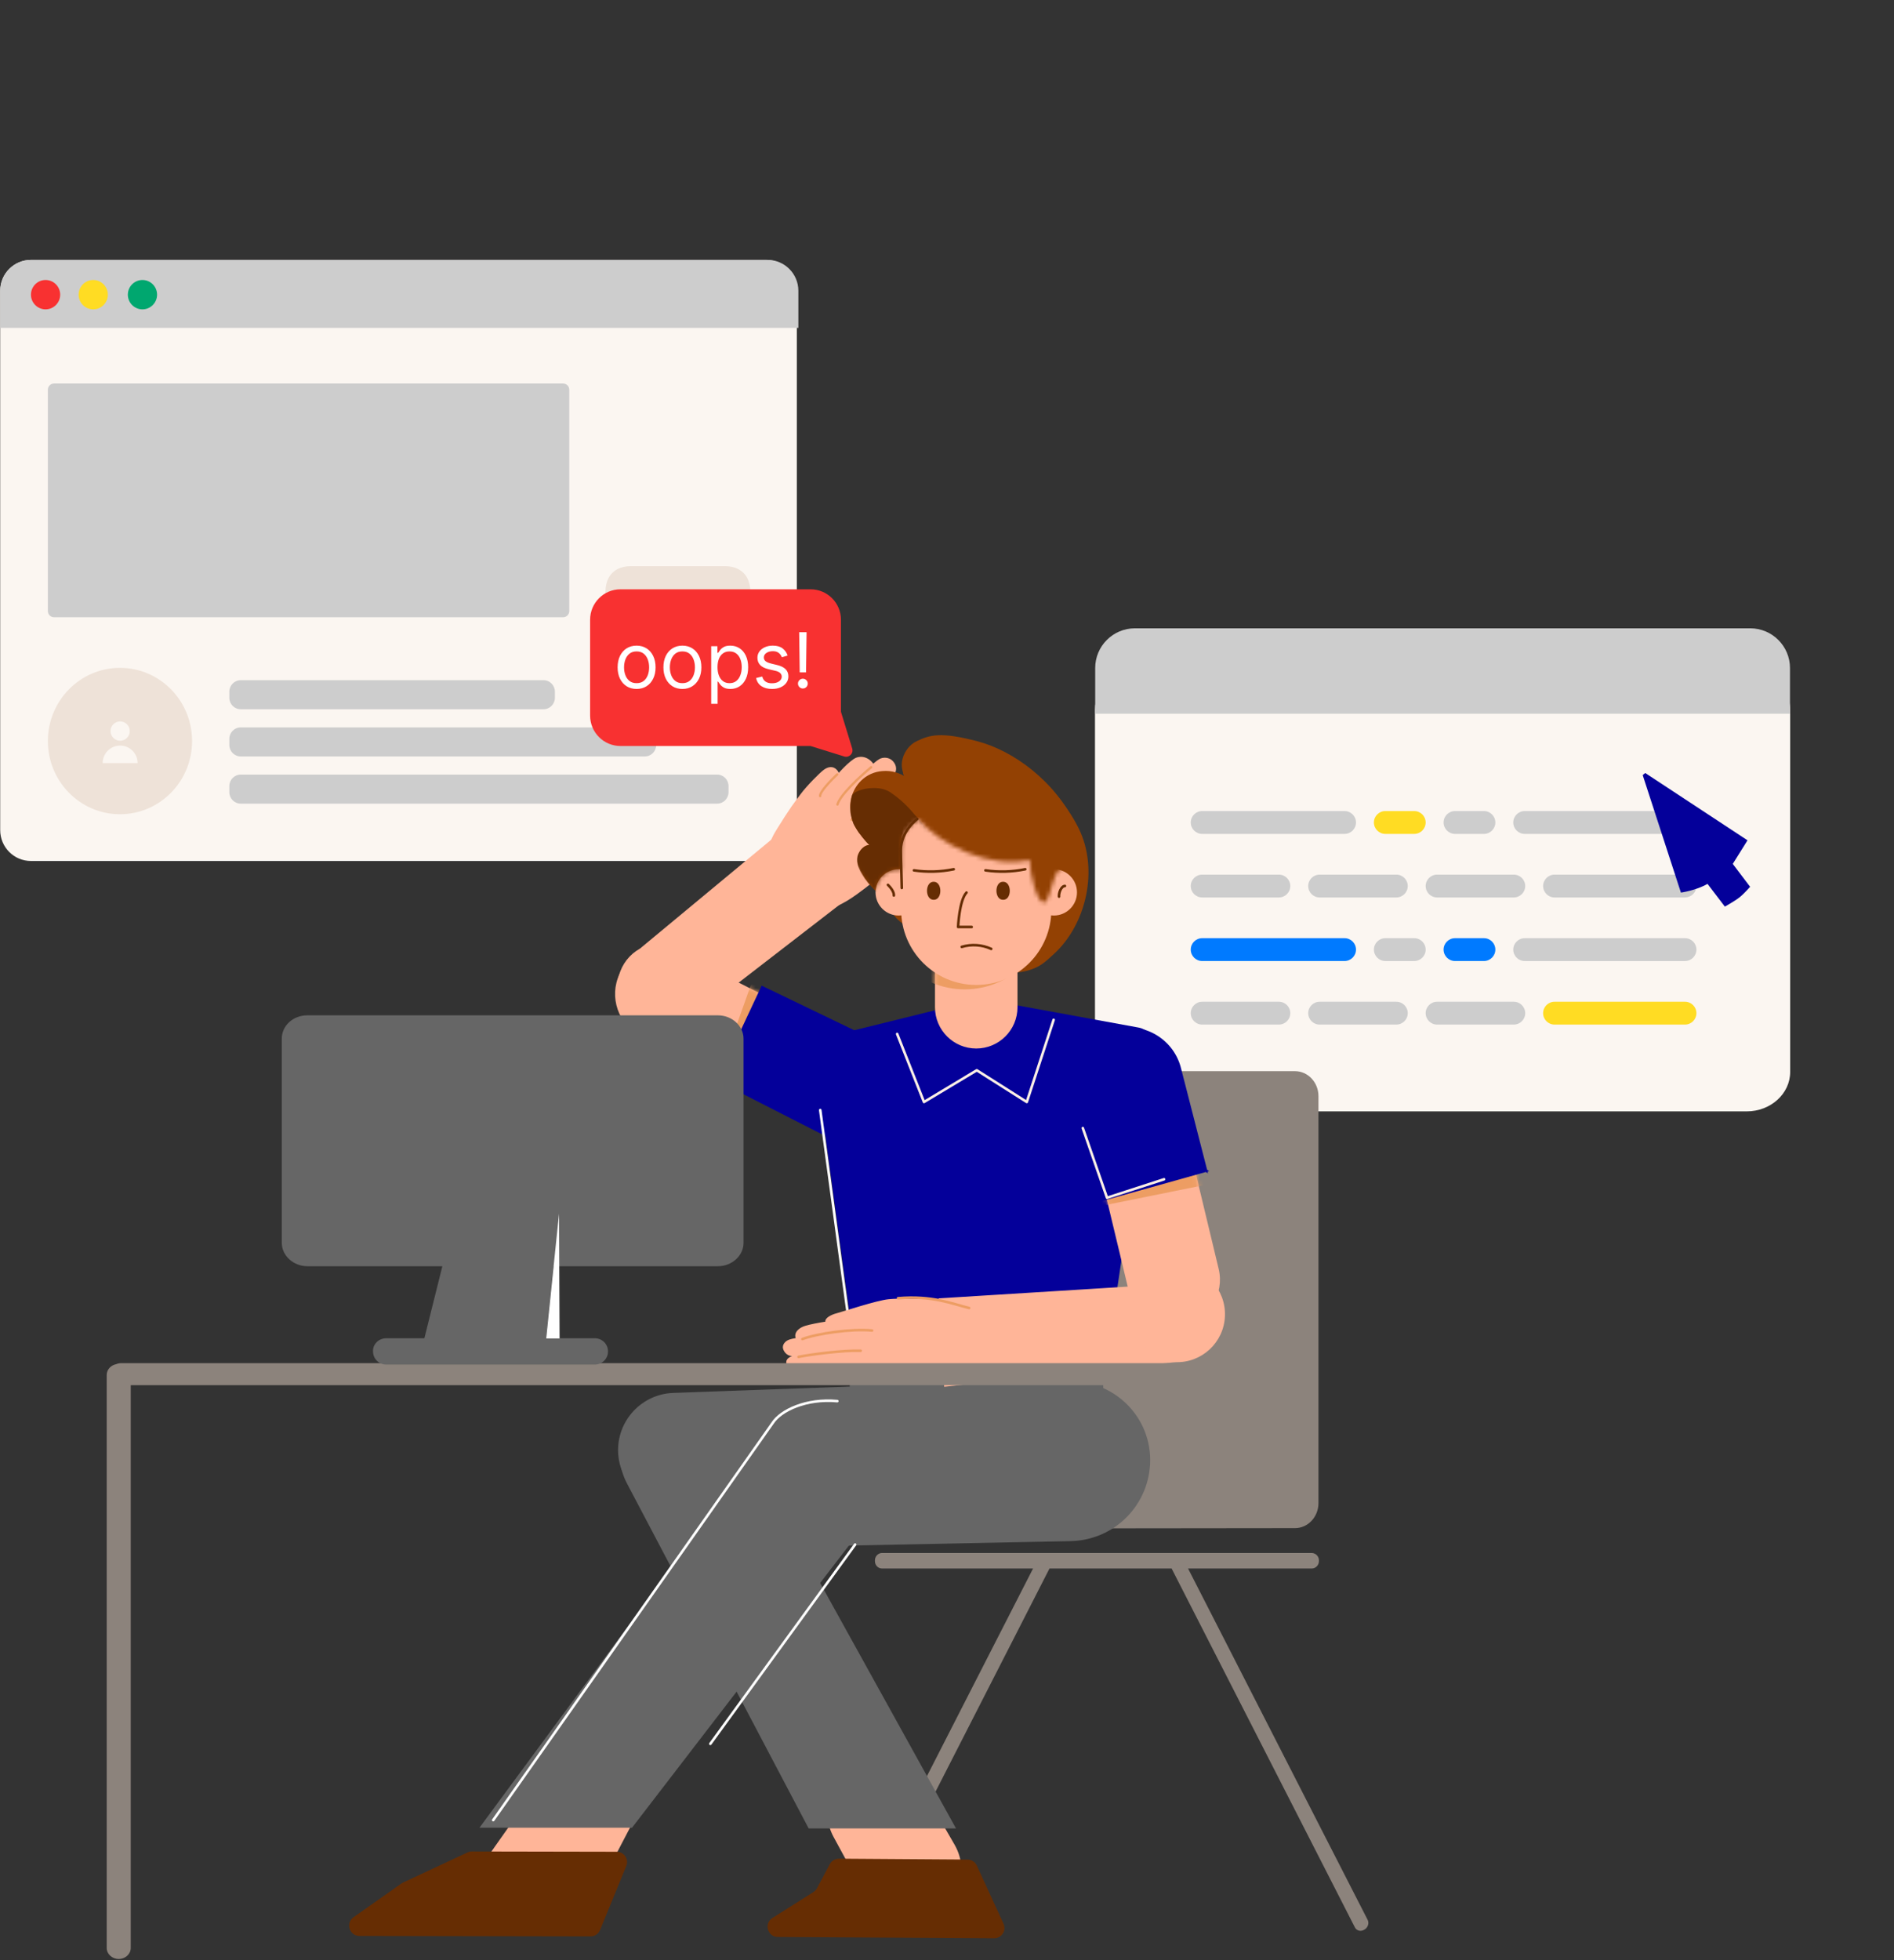 <svg width="465" height="481" viewBox="0 0 465 481" fill="none" xmlns="http://www.w3.org/2000/svg">
<rect x="0" y="0" width="465" height="481" fill="#333333" stroke="none"/>
<g clip-path="url(#clip0_4307_238684)">
<path d="M188.081 63.785H7.598C3.428 63.785 0.047 67.181 0.047 71.369V203.708C0.047 207.896 3.428 211.292 7.598 211.292H188.081C192.251 211.292 195.632 207.896 195.632 203.708V71.369C195.632 67.181 192.251 63.785 188.081 63.785Z" fill="#FBF6F1"/>
<path d="M29.456 199.817C19.68 199.817 11.754 191.776 11.754 181.856C11.754 171.936 19.68 163.895 29.456 163.895C39.233 163.895 47.159 171.936 47.159 181.856C47.159 191.776 39.233 199.817 29.456 199.817ZM29.495 181.781C30.802 181.781 31.86 180.72 31.86 179.412C31.86 178.103 30.802 177.043 29.495 177.043C28.189 177.043 27.13 178.103 27.13 179.412C27.13 180.72 28.189 181.781 29.495 181.781ZM29.495 182.965C27.128 182.965 25.208 184.888 25.208 187.259H33.782C33.782 184.888 31.863 182.965 29.495 182.965Z" fill="#EEE2D8"/>
<path d="M11.752 95.64C11.752 94.801 12.425 94.121 13.262 94.121H138.252C139.086 94.121 139.762 94.8 139.762 95.64V149.957C139.762 150.796 139.088 151.477 138.252 151.477H13.262C12.428 151.477 11.752 150.798 11.752 149.957V95.64ZM59.1 178.508H158.305C159.849 178.508 161.1 179.765 161.1 181.315V182.829C161.1 184.379 159.849 185.636 158.305 185.636H59.1C57.557 185.636 56.306 184.379 56.306 182.829V181.315C56.306 179.765 57.557 178.508 59.1 178.508ZM59.1 190.091H176.067C177.61 190.091 178.861 191.347 178.861 192.897V194.412C178.861 195.962 177.61 197.218 176.067 197.218H59.1C57.557 197.218 56.306 195.962 56.306 194.412V192.897C56.306 191.347 57.557 190.091 59.1 190.091ZM59.1 166.926H133.439C134.982 166.926 136.233 168.183 136.233 169.733V171.247C136.233 172.797 134.982 174.054 133.439 174.054H59.1C57.557 174.054 56.306 172.797 56.306 171.247V169.733C56.306 168.183 57.557 166.926 59.1 166.926ZM0.047 71.371C0.047 67.181 3.428 63.785 7.601 63.785H188.455C192.628 63.785 196.01 67.182 196.01 71.371V80.47H0.047V71.371Z" fill="#CDCDCD"/>
<path d="M154.889 138.938H177.974C179.27 138.938 180.39 139.201 181.313 139.697C182.236 140.193 182.961 140.92 183.454 141.847C183.948 142.774 184.211 143.899 184.211 145.201V145.221C184.211 146.522 183.948 147.647 183.454 148.574C182.961 149.501 182.236 150.229 181.313 150.724C180.39 151.22 179.27 151.484 177.974 151.484H154.889C153.593 151.484 152.473 151.22 151.55 150.724C150.627 150.229 149.902 149.501 149.409 148.574C148.915 147.647 148.652 146.522 148.652 145.221V145.201C148.652 143.899 148.915 142.774 149.409 141.847C149.902 140.92 150.627 140.193 151.55 139.697C152.473 139.201 153.593 138.938 154.889 138.938Z" fill="#EEE2D8"/>
<path d="M11.189 75.916C13.17 75.916 14.775 74.303 14.775 72.313C14.775 70.324 13.17 68.711 11.189 68.711C9.208 68.711 7.602 70.324 7.602 72.313C7.602 74.303 9.208 75.916 11.189 75.916Z" fill="#F83131"/>
<path d="M22.892 75.916C24.873 75.916 26.479 74.303 26.479 72.313C26.479 70.324 24.873 68.711 22.892 68.711C20.911 68.711 19.305 70.324 19.305 72.313C19.305 74.303 20.911 75.916 22.892 75.916Z" fill="#FFDC23"/>
<path d="M34.974 75.916C36.955 75.916 38.561 74.303 38.561 72.313C38.561 70.324 36.955 68.711 34.974 68.711C32.993 68.711 31.387 70.324 31.387 72.313C31.387 74.303 32.993 75.916 34.974 75.916Z" fill="#00A76F"/>
</g>
<path d="M428.855 272.738H279.487C273.622 272.738 268.832 268.408 268.832 263.105V174.156C268.832 168.854 273.622 164.523 279.487 164.523H428.855C434.72 164.523 439.51 168.854 439.51 174.156V263.061C439.51 268.408 434.72 272.738 428.855 272.738Z" fill="#FBF6F1"/>
<path d="M268.883 163.939C268.883 158.553 273.26 154.188 278.659 154.188H429.687C435.087 154.188 439.463 158.556 439.463 163.939V175.148H268.883V163.939Z" fill="#CDCDCD"/>
<path d="M295.154 214.638H313.972C315.524 214.638 316.782 215.892 316.782 217.44C316.782 218.988 315.524 220.243 313.972 220.243H295.154C293.602 220.243 292.344 218.988 292.344 217.44C292.344 215.892 293.602 214.638 295.154 214.638ZM295.154 245.835H313.972C315.524 245.835 316.782 247.09 316.782 248.638C316.782 250.185 315.524 251.44 313.972 251.44H295.154C293.602 251.44 292.344 250.185 292.344 248.638C292.344 247.09 293.602 245.835 295.154 245.835ZM323.992 214.638H342.809C344.361 214.638 345.62 215.892 345.62 217.44C345.62 218.988 344.361 220.243 342.809 220.243H323.992C322.439 220.243 321.181 218.988 321.181 217.44C321.181 215.892 322.439 214.638 323.992 214.638ZM323.992 245.835H342.809C344.361 245.835 345.62 247.09 345.62 248.638C345.62 250.185 344.361 251.44 342.809 251.44H323.992C322.439 251.44 321.181 250.185 321.181 248.638C321.181 247.09 322.439 245.835 323.992 245.835ZM352.829 214.638H371.647C373.199 214.638 374.457 215.892 374.457 217.44C374.457 218.988 373.199 220.243 371.647 220.243H352.829C351.277 220.243 350.019 218.988 350.019 217.44C350.019 215.892 351.277 214.638 352.829 214.638ZM352.829 245.835H371.647C373.199 245.835 374.457 247.09 374.457 248.638C374.457 250.185 373.199 251.44 371.647 251.44H352.829C351.277 251.44 350.019 250.185 350.019 248.638C350.019 247.09 351.277 245.835 352.829 245.835ZM295.154 199.039H330.101C331.653 199.039 332.912 200.294 332.912 201.842C332.912 203.39 331.653 204.645 330.101 204.645H295.154C293.602 204.645 292.344 203.39 292.344 201.842C292.344 200.294 293.602 199.039 295.154 199.039ZM374.335 199.039H413.681C415.233 199.039 416.491 200.294 416.491 201.842C416.491 203.39 415.233 204.645 413.681 204.645H374.335C372.783 204.645 371.524 203.39 371.524 201.842C371.524 200.294 372.783 199.039 374.335 199.039ZM374.335 230.236H413.681C415.233 230.236 416.491 231.491 416.491 233.039C416.491 234.587 415.233 235.842 413.681 235.842H374.335C372.783 235.842 371.524 234.587 371.524 233.039C371.524 231.491 372.783 230.236 374.335 230.236ZM340.121 230.236H347.208C348.76 230.236 350.019 231.491 350.019 233.039C350.019 234.587 348.76 235.842 347.208 235.842H340.121C338.569 235.842 337.311 234.587 337.311 233.039C337.311 231.491 338.569 230.236 340.121 230.236ZM357.228 199.039H364.315C365.867 199.039 367.126 200.294 367.126 201.842C367.126 203.39 365.867 204.645 364.315 204.645H357.228C355.676 204.645 354.418 203.39 354.418 201.842C354.418 200.294 355.676 199.039 357.228 199.039ZM381.666 214.638H413.681C415.233 214.638 416.491 215.892 416.491 217.44C416.491 218.988 415.233 220.243 413.681 220.243H381.666C380.114 220.243 378.856 218.988 378.856 217.44C378.856 215.892 380.114 214.638 381.666 214.638Z" fill="#CDCDCD"/>
<path d="M295.154 230.234H330.101C331.653 230.234 332.912 231.489 332.912 233.037C332.912 234.585 331.653 235.84 330.101 235.84H295.154C293.602 235.84 292.344 234.585 292.344 233.037C292.344 231.489 293.602 230.234 295.154 230.234ZM357.228 230.234H364.315C365.867 230.234 367.126 231.489 367.126 233.037C367.126 234.585 365.867 235.84 364.315 235.84H357.228C355.676 235.84 354.418 234.585 354.418 233.037C354.418 231.489 355.676 230.234 357.228 230.234Z" fill="#007AFF"/>
<path d="M340.119 199.039H347.206C348.758 199.039 350.017 200.294 350.017 201.842C350.017 203.39 348.758 204.645 347.206 204.645H340.119C338.567 204.645 337.309 203.39 337.309 201.842C337.309 200.294 338.567 199.039 340.119 199.039ZM381.664 245.835H413.679C415.231 245.835 416.489 247.09 416.489 248.638C416.489 250.185 415.231 251.44 413.679 251.44H381.664C380.112 251.44 378.854 250.185 378.854 248.638C378.854 247.09 380.112 245.835 381.664 245.835Z" fill="#FFDC23"/>
<path d="M429.034 206.22L403.941 189.711C403.606 189.949 403.606 189.949 403.305 190.222L412.685 219.052C412.685 219.052 416.37 218.542 419.218 216.908L423.473 222.49C425.156 221.535 426.345 220.784 427.039 220.239C427.734 219.693 428.611 218.821 429.671 217.623L425.416 212.006C426.622 210.066 427.828 208.126 429.034 206.22Z" fill="#04009A"/>
<path d="M291.68 384.919H322.084C323.007 384.919 323.814 384.1 323.814 383.117V382.912C323.814 381.929 323.007 381.11 322.007 381.11H293.833C276.767 381.11 259.701 381.11 242.674 381.11H216.537C215.614 381.11 214.807 381.929 214.807 382.912V383.117C214.807 384.1 215.576 384.919 216.537 384.919H253.629L243.404 404.905C236.14 419.158 228.875 433.37 221.572 447.622L209.541 471.131C209.118 471.95 209.464 473.015 210.272 473.506L210.425 473.588C211.233 474.039 212.27 473.793 212.655 473.015L257.664 384.919H287.645L332.654 473.015C333.039 473.793 334.077 474.079 334.884 473.588L335.038 473.506C335.845 473.015 336.191 471.95 335.768 471.131L323.737 447.622C316.473 433.37 309.208 419.158 301.905 404.905L291.68 384.919ZM323.699 368.869V345.056C323.699 326.895 323.699 308.775 323.699 290.655V269.014C323.699 265.622 321.117 262.871 317.933 262.871H255.204C252.02 262.871 249.439 265.622 249.439 269.014V368.94C249.439 372.333 252.02 375.083 255.204 375.083C255.206 375.083 255.208 375.083 255.21 375.083L317.939 375.013C321.121 375.009 323.699 372.26 323.699 368.869Z" fill="#8C837C"/>
<path d="M233.845 353.267C234.04 360.763 228.124 367.058 220.631 367.328L165.985 369.297C158.492 369.567 152.259 363.709 152.063 356.213C151.868 348.718 157.784 342.422 165.277 342.152L219.923 340.184C227.416 339.914 233.649 345.771 233.845 353.267Z" fill="#666666" stroke="#666666" stroke-width="0.631"/>
<path d="M204.933 450.655C201.748 444.797 203.915 437.467 209.773 434.282C215.522 431.156 222.716 433.181 225.991 438.847L234.07 452.825C238.444 460.392 233.738 469.977 225.076 471.145C220.025 471.825 215.079 469.316 212.644 464.839L204.933 450.655Z" fill="#FFB598" stroke="#FFB598" stroke-width="0.631"/>
<path d="M239.822 457.821C239.413 456.93 238.525 456.356 237.544 456.349L205.979 456.132C205.04 456.126 204.175 456.641 203.733 457.469L200.576 463.385C200.37 463.771 200.066 464.098 199.696 464.331L189.632 470.685C187.498 472.032 188.442 475.331 190.966 475.346L244.066 475.669C245.914 475.68 247.148 473.768 246.376 472.088L239.822 457.821Z" fill="#662D03"/>
<path d="M198.918 448.393L198.728 448.393L198.639 448.225L154.189 363.866C150.495 356.854 153.109 348.175 160.062 344.371C167.067 340.537 175.854 343.084 179.723 350.071L233.915 447.925L234.175 448.393L233.639 448.393L198.918 448.393Z" fill="#666666" stroke="#666666" stroke-width="0.631"/>
<path d="M155.305 362.305C151.443 356.289 153.188 348.28 159.205 344.418C165.221 340.555 173.23 342.301 177.092 348.317C180.955 354.333 179.209 362.342 173.193 366.205C167.176 370.067 159.168 368.321 155.305 362.305Z" fill="#666666" stroke="#666666" stroke-width="0.631"/>
<path d="M282.066 358.277C282.066 347.046 272.255 338.237 261.094 339.444L202.286 345.805C193.622 346.742 187.208 354.197 187.569 362.91C187.947 372.044 195.607 379.246 204.748 379.061L262.839 377.886C273.55 377.67 282.066 368.985 282.066 358.277Z" fill="#666666" stroke="#666666" stroke-width="0.631"/>
<path d="M141.888 472.347L156.837 443.687L134.449 435.352L114.179 464.085L141.888 472.347Z" fill="#FFB598" stroke="#FFB598" stroke-width="0.631"/>
<path d="M153.763 457.918C154.443 456.258 153.225 454.438 151.431 454.434L115.845 454.365C115.474 454.365 115.108 454.446 114.772 454.603L98.941 461.995C98.806 462.058 98.677 462.132 98.556 462.218L86.797 470.497C84.783 471.915 85.783 475.083 88.246 475.088L144.984 475.197C146.011 475.199 146.936 474.579 147.326 473.629L153.763 457.918Z" fill="#662D03"/>
<path d="M186.522 355.752C191.639 348.812 201.395 347.299 208.374 352.363C215.529 357.554 216.988 367.628 211.598 374.636L155.007 448.222L118.336 448.222L186.522 355.752Z" fill="#666666" stroke="#666666" stroke-width="0.631"/>
<path d="M209.168 369.163C213.761 363.684 213.043 355.519 207.565 350.925C202.086 346.332 193.921 347.05 189.327 352.529C184.734 358.008 185.452 366.173 190.931 370.766C196.41 375.359 204.575 374.641 209.168 369.163Z" fill="#666666" stroke="#666666" stroke-width="0.631"/>
<path d="M270.222 359.618H270.538V359.302V315.562C270.538 307.017 263.611 300.091 255.066 300.091H224.406C215.861 300.091 208.934 307.017 208.934 315.562V359.302V359.618H209.25H270.222Z" fill="#666666" stroke="#666666" stroke-width="0.631"/>
<path d="M211.106 338.488L211.143 338.761H211.418H270.332H270.604L270.644 338.492L282.803 257.126C283.131 254.935 281.661 252.88 279.482 252.481L241.817 245.597C241.245 245.493 240.658 245.511 240.094 245.651L203.389 254.728C201.353 255.231 200.024 257.189 200.307 259.267L211.106 338.488Z" fill="#04009A" stroke="#04009A" stroke-width="0.631"/>
<path d="M209.321 255.71C214.781 258.487 217.077 265.184 214.449 270.669C211.822 276.155 205.266 278.35 199.806 275.573L157.54 254.076C152.08 251.299 149.784 244.601 152.412 239.116C155.039 233.631 161.595 231.436 167.055 234.213L209.321 255.71Z" fill="#FFB598" stroke="#FFB598" stroke-width="0.631"/>
<mask id="mask0_4307_238684" style="mask-type:alpha" maskUnits="userSpaceOnUse" x="151" y="232" width="65" height="46">
<path d="M209.321 255.706C214.781 258.483 217.077 265.18 214.449 270.666C211.822 276.151 205.266 278.346 199.806 275.569L157.54 254.072C152.08 251.295 149.784 244.597 152.412 239.112C155.039 233.627 161.595 231.432 167.055 234.209L209.321 255.706Z" fill="#F8DAC3" stroke="#F8DAC3" stroke-width="0.631"/>
</mask>
<g mask="url(#mask0_4307_238684)">
<path d="M216.598 271.483C219.622 265.226 217.213 257.719 211.217 254.717L184.544 241.174L176.106 264.887L200.263 277.378C206.259 280.38 213.573 277.741 216.598 271.483Z" fill="#ED9D63"/>
</g>
<path d="M212.729 254.625L212.729 254.625L212.725 254.623L187.431 242.439L187.146 242.302L187.013 242.586L176.598 264.815L176.467 265.095L176.744 265.236L201.499 277.851L201.501 277.852C207.917 281.064 215.632 278.468 218.732 272.054C221.833 265.64 219.145 257.837 212.729 254.625Z" fill="#04009A" stroke="#04009A" stroke-width="0.631"/>
<path d="M157.769 232.627L195.97 200.943L209.705 218.894L170.448 249.199C166.044 252.599 159.74 251.7 156.28 247.178C152.821 242.657 153.483 236.182 157.769 232.627Z" fill="#FFB598" stroke="#FFB598" stroke-width="0.573"/>
<circle r="10.435" transform="matrix(-0.702 -0.722 0.686 -0.718 162.096 242.501)" fill="#FFB598" stroke="#FFB598" stroke-width="0.573"/>
<path d="M190.812 203.891C187.374 209.437 187.979 214.275 193.316 219.35C198.654 224.424 203.291 224.23 210.181 219.253C215.252 215.591 221.554 210.354 222.838 206.429C223.353 204.851 223.201 202.766 221.907 202.142C220.614 201.518 219.689 202.732 218.788 204.224C217.769 205.911 216.017 207.849 214.598 207.132C213.761 206.709 213.467 204.89 214.093 203.749C215.12 201.876 216.232 200.52 217.77 198.914C218.822 197.816 219.786 196.854 220.488 196.168C220.838 195.825 221.122 195.551 221.317 195.364L221.596 195.098C222.854 193.811 222.794 192.21 221.886 191.193C220.141 189.242 218.362 190.849 218.118 191.088C218.425 190.779 218.67 190.537 218.838 190.372C218.925 190.287 219.035 190.18 219.035 190.18C219.986 189.264 219.91 187.998 219.045 187.024C218.179 186.051 216.798 186.09 216.037 186.529C215.276 186.967 214.367 187.843 214.367 187.843C212.861 185.613 210.825 185.794 209.83 186.455C208.835 187.116 207.72 188.146 206.33 189.649C206.121 189.875 205.981 190.032 205.801 190.232C205.725 189.83 205.539 189.441 205.242 189.117C204.424 188.223 203.339 188.45 202.368 189.186C201.398 189.923 198.376 192.933 196.792 195.05C195.209 197.168 194.25 198.345 190.812 203.891Z" fill="#FFB598"/>
<path d="M205.801 190.232C205.725 189.83 205.539 189.441 205.242 189.117C204.424 188.223 203.339 188.45 202.368 189.186C201.398 189.923 198.376 192.933 196.792 195.05C195.209 197.168 194.25 198.345 190.812 203.891C187.374 209.437 187.979 214.275 193.316 219.35C198.654 224.424 203.291 224.23 210.181 219.253C215.252 215.591 221.554 210.354 222.838 206.429C223.353 204.851 223.201 202.766 221.907 202.142C220.614 201.518 219.689 202.732 218.788 204.224C217.769 205.911 216.017 207.849 214.598 207.132C213.761 206.709 213.467 204.89 214.093 203.749C215.12 201.876 216.232 200.52 217.77 198.914C218.822 197.816 219.786 196.854 220.488 196.168C220.838 195.825 221.122 195.551 221.317 195.364L221.596 195.098C222.854 193.811 222.794 192.21 221.886 191.193C220.008 189.092 218.089 191.116 218.089 191.116M205.801 190.232C205.981 190.032 206.121 189.875 206.33 189.649C207.72 188.146 208.835 187.116 209.83 186.455C210.825 185.794 212.861 185.613 214.367 187.843M205.801 190.232C204.338 191.823 201.76 194.757 201.224 195.645M214.367 187.843C214.367 187.843 211.925 190.16 211.615 190.47M214.367 187.843C214.367 187.843 212.693 189.457 211.615 190.47M214.367 187.843C214.367 187.843 215.276 186.967 216.037 186.529C216.798 186.09 218.179 186.051 219.045 187.024C219.91 187.998 219.986 189.264 219.035 190.18C219.035 190.18 218.925 190.287 218.838 190.372C218.665 190.542 218.41 190.794 218.089 191.116M211.615 190.47C209.516 192.606 208.172 194.119 206.271 196.444M218.089 191.116C217.447 191.761 216.54 192.686 215.489 193.802C215.489 193.802 212.264 197.3 210.568 199.349M218.089 191.116C218.089 191.116 217.835 191.378 217.731 191.477C217.525 191.674 217.293 191.94 216.929 192.296C216.202 193.008 214.151 195.244 214.151 195.244" stroke="#FFB598" stroke-width="0.573" stroke-linecap="round" stroke-linejoin="round"/>
<path d="M205.534 190.044C204.093 191.394 201.239 194.348 201.35 195.357M213.879 188.284C211.386 190.348 206.242 195.065 205.605 197.424M209.077 201.184C210.604 198.973 214.658 193.795 218.664 190.766" stroke="#ED9D63" stroke-width="0.573" stroke-linecap="round" stroke-linejoin="round"/>
<path d="M201.379 272.426L209.557 332.817" stroke="white" stroke-width="0.631" stroke-linecap="round" stroke-linejoin="round"/>
<path d="M287.855 265.519C286.429 259.584 280.452 255.877 274.503 257.241C268.555 258.604 264.889 264.521 266.314 270.456L277.349 316.403C278.774 322.338 284.752 326.044 290.7 324.681C296.648 323.317 300.315 317.4 298.89 311.465L287.855 265.519Z" fill="#FFB598" stroke="#FFB598" stroke-width="0.631"/>
<mask id="mask1_4307_238684" style="mask-type:alpha" maskUnits="userSpaceOnUse" x="265" y="256" width="35" height="70">
<path d="M287.851 265.523C286.425 259.587 280.448 255.881 274.5 257.245C268.551 258.608 264.885 264.525 266.31 270.46L277.345 316.407C278.77 322.342 284.748 326.048 290.696 324.684C296.645 323.321 300.311 317.404 298.886 311.469L287.851 265.523Z" fill="#F8DAC3" stroke="#F8DAC3" stroke-width="0.631"/>
</mask>
<g mask="url(#mask1_4307_238684)">
<path d="M274.202 255.6C280.994 254.017 287.786 258.242 289.372 265.035L296.131 290.734L270.27 295.956L264.774 270.765C263.188 263.972 267.409 257.182 274.202 255.6Z" fill="#ED9D63"/>
</g>
<path d="M296.084 287.279L296.007 286.979L289.699 262.431C288.072 255.47 281.112 251.142 274.151 252.763C267.189 254.385 262.862 261.344 264.487 268.307L296.084 287.279ZM296.084 287.279L295.787 287.362L270.84 294.348L270.521 294.437L270.447 294.115L264.487 268.308L296.084 287.279Z" fill="#04009A" stroke="#04009A" stroke-width="0.631"/>
<path d="M287.35 315.409L230.793 318.92L232.103 339.975L288.778 333.943C293.927 333.395 297.664 328.739 297.087 323.591C296.537 318.694 292.265 315.104 287.35 315.409Z" fill="#FFB598" stroke="#FFB598" stroke-width="0.631"/>
<path d="M289.38 311C283.038 310.74 277.702 315.67 277.46 322.012C277.218 328.354 282.162 333.706 288.504 333.966C294.845 334.226 300.182 329.296 300.424 322.954C300.666 316.612 295.721 311.26 289.38 311Z" fill="#FFB598" stroke="#FFB598" stroke-width="0.631"/>
<path d="M229.937 319.091C235.426 319.062 237.066 321.939 237.777 326.286C238.488 330.633 237.446 336.545 231.436 338.571C224.998 340.742 210.876 338.429 206.605 338.019C204.889 337.854 202.45 337.411 202.813 336.499C202.176 336.744 197.528 336.123 197.528 336.123C195.244 336.15 193.637 335.422 193.394 334.614C192.956 333.16 195.581 332.805 196.268 332.738C195.763 332.742 195.062 332.447 195.062 332.447C193.613 332.719 192.798 331.705 192.562 330.933C192.325 330.162 192.99 329.342 193.896 329.038C194.802 328.734 195.813 328.642 195.813 328.642C194.94 327.145 196.512 326.046 197.773 325.674C199.033 325.302 200.695 324.97 202.955 324.618C203.258 324.571 203.476 324.539 203.73 324.502L203.825 324.488C203.531 324.328 203.031 324.665 202.958 324.404C202.757 323.682 204.196 322.92 205.505 322.585C206.814 322.249 215.277 319.433 218.201 319.15C221.125 318.868 224.448 319.119 229.937 319.091Z" fill="#FFB598"/>
<path d="M203.825 324.488C203.531 324.328 203.031 324.665 202.958 324.404C202.757 323.682 204.196 322.92 205.505 322.585C206.814 322.249 215.277 319.433 218.201 319.15C221.125 318.868 224.448 319.119 229.937 319.091C235.426 319.062 237.066 321.939 237.777 326.286C238.488 330.633 237.446 336.545 231.436 338.571C224.998 340.742 210.876 338.429 206.605 338.019C204.889 337.854 202.45 337.411 202.813 336.499C202.176 336.744 197.528 336.123 197.528 336.123C195.244 336.15 193.637 335.422 193.394 334.614C192.891 332.944 196.429 332.724 196.429 332.724M203.825 324.488C203.528 324.532 203.294 324.566 202.955 324.618C200.695 324.97 199.033 325.302 197.773 325.674C196.512 326.046 194.94 327.145 195.813 328.642M203.825 324.488C206.211 324.12 210.529 323.511 211.666 323.465M195.813 328.642C195.813 328.642 199.505 327.931 199.987 327.846M195.813 328.642C195.813 328.642 198.366 328.162 199.987 327.846M195.813 328.642C195.813 328.642 194.802 328.734 193.896 329.038C192.99 329.342 192.325 330.162 192.562 330.933C192.798 331.705 193.613 332.719 195.062 332.447C195.062 332.447 195.928 332.812 196.429 332.724M199.987 327.846C203.285 327.276 205.522 326.953 208.845 326.55M196.429 332.724C197.43 332.547 198.857 332.302 200.548 332.03C200.548 332.03 205.802 331.217 208.744 330.851M196.429 332.724C196.429 332.724 196.831 332.655 196.988 332.626C197.301 332.566 197.692 332.512 198.251 332.409C199.37 332.203 202.72 331.69 202.72 331.69" stroke="#FFB598" stroke-width="0.631" stroke-linecap="round" stroke-linejoin="round"/>
<path d="M220.478 318.597C228.913 317.892 233.574 319.908 237.935 320.997" stroke="#ED9D63" stroke-width="0.631" stroke-linecap="round" stroke-linejoin="round"/>
<path d="M196.047 332.984C199.179 332.363 206.925 331.347 211.303 331.48" stroke="#ED9D63" stroke-width="0.631" stroke-linecap="round" stroke-linejoin="round"/>
<path d="M196.994 328.615C200.57 327.257 209.124 326.015 214.104 326.519" stroke="#ED9D63" stroke-width="0.631" stroke-linecap="round" stroke-linejoin="round"/>
<path d="M229.867 237.604C229.867 232.185 234.259 227.792 239.678 227.792C245.097 227.792 249.49 232.185 249.49 237.604V247.182C249.49 252.601 245.097 256.994 239.678 256.994C234.259 256.994 229.867 252.601 229.867 247.182V237.604Z" fill="#FFB598" stroke="#FFB598" stroke-width="0.631"/>
<mask id="mask2_4307_238684" style="mask-type:alpha" maskUnits="userSpaceOnUse" x="229" y="229" width="21" height="31">
<path d="M229.87 239.499C229.87 234.08 234.263 229.687 239.682 229.687C245.101 229.687 249.494 234.08 249.494 239.499V249.076C249.494 254.495 245.101 258.888 239.682 258.888C234.263 258.888 229.87 254.495 229.87 249.076V239.499Z" fill="#F8DAC3" stroke="#F8DAC3" stroke-width="0.631"/>
</mask>
<g mask="url(#mask2_4307_238684)">
<path d="M216.281 199.168C216.281 187.818 225.482 178.617 236.832 178.617C248.182 178.617 257.383 187.818 257.383 199.168V222.244C257.383 233.594 248.182 242.795 236.832 242.795C225.482 242.795 216.281 233.594 216.281 222.244V199.168Z" fill="#ED9D63"/>
</g>
<path d="M208.966 199.929C208.997 200.122 209.035 200.312 209.079 200.502C209.316 201.476 209.696 202.412 210.209 203.282L210.237 203.328C210.431 203.656 210.64 203.983 210.865 204.311C211.463 205.151 212.115 205.955 212.818 206.717L213.238 207.166C213.522 207.471 213.809 207.769 214.096 208.063C212.576 207.736 211.104 209.095 210.834 210.562C210.564 212.029 211.176 213.509 211.93 214.819C213.252 217.137 215.158 218.679 216.834 220.693C218.091 222.193 218.788 223.968 220.157 225.402L220.26 225.51C223.876 229.151 229.586 230.003 234.34 231.558C236.047 232.121 243.789 241.376 253.317 237.866C255.439 237.085 256.376 236.3 258.661 234.201C266.857 226.738 269.727 213.217 264.85 203.328C259.608 192.686 248.43 184.349 240.346 183.108C232.262 181.867 228.623 181.53 225.263 183.108C221.902 184.686 220.229 189.582 223.015 191.972C221.263 190.701 219.083 190.093 216.892 190.266C214.869 190.388 212.961 191.21 211.524 192.581C210.386 193.678 209.567 195.042 209.151 196.537C208.842 197.643 208.779 198.799 208.966 199.929Z" fill="#934103"/>
<path d="M253.363 218.992C253.363 216.027 255.766 213.624 258.73 213.624C261.695 213.624 264.098 216.027 264.098 218.992C264.098 221.956 261.695 224.36 258.73 224.36C255.766 224.36 253.363 221.956 253.363 218.992Z" fill="#FFB598" stroke="#FFB598" stroke-width="0.631"/>
<path d="M215.269 218.992C215.269 216.027 217.672 213.624 220.636 213.624C223.601 213.624 226.004 216.027 226.004 218.992C226.004 221.956 223.601 224.36 220.636 224.36C217.672 224.36 215.269 221.956 215.269 218.992Z" fill="#FFB598" stroke="#FFB598" stroke-width="0.631"/>
<path d="M218 217.152C218.522 217.636 219.543 218.834 219.45 219.763" stroke="#662D03" stroke-width="0.631" stroke-linecap="round" stroke-linejoin="round"/>
<path d="M261.453 217.426C260.546 217.426 259.91 219.108 260.003 220.036" stroke="#662D03" stroke-width="0.631" stroke-linecap="round" stroke-linejoin="round"/>
<path d="M221.558 207.38C221.558 194.874 233.927 186.126 245.719 190.294C252.96 192.853 257.802 199.7 257.802 207.38V223.274C257.802 233.282 249.688 241.396 239.68 241.396C229.671 241.396 221.558 233.282 221.558 223.274V207.38Z" fill="#FFB598" stroke="#FFB598" stroke-width="0.631"/>
<mask id="mask3_4307_238684" style="mask-type:alpha" maskUnits="userSpaceOnUse" x="198" y="171" width="70" height="51">
<path d="M221.192 213.377C221.192 213.377 221.046 207.693 221.463 206.074C222.241 203.056 224.801 201.897 225.449 200.992C230.714 207.207 242.89 213.317 252.801 211.002C252.801 214.663 254.627 221.477 256.284 221.477C257.942 221.477 258.561 212.824 260.719 213.317C264.976 206.807 273.269 196.145 260.719 188.246L261.751 186.775L263.614 185.661C262.083 183.956 256.365 183.163 254.823 185.441C254.823 185.441 252.131 177.978 240.264 172.851C226.53 166.917 206.285 183.708 206.285 183.708L198.755 197.901L214.929 218.872C214.929 218.872 214.683 215.92 217.882 214.013C219.368 213.127 221.192 213.377 221.192 213.377Z" fill="#D9D9D9"/>
</mask>
<g mask="url(#mask3_4307_238684)">
<path d="M208.863 199.099C208.894 199.296 208.931 199.49 208.975 199.684C209.21 200.679 209.587 201.636 210.095 202.525L210.122 202.572C210.315 202.906 210.521 203.241 210.745 203.576C211.337 204.435 211.984 205.256 212.68 206.035L213.097 206.493C213.377 206.804 213.662 207.109 213.946 207.41C212.44 207.075 210.982 208.464 210.714 209.963C210.447 211.462 211.053 212.974 211.801 214.313C213.11 216.681 214.998 218.257 216.66 220.315C217.905 221.848 218.595 223.661 219.952 225.127L220.054 225.237C223.637 228.958 229.295 229.828 234.006 231.417C235.698 231.992 254.046 237.145 254.046 238.269C254.046 238.025 255.842 236.262 258.106 234.117C266.228 226.492 269.071 212.676 264.239 202.572C259.045 191.698 248.842 184.237 239.958 181.911C231.074 179.585 228.341 180.298 225.011 181.911C221.682 183.524 220.023 188.526 222.785 190.968C221.048 189.669 218.888 189.048 216.717 189.225C214.713 189.349 212.822 190.19 211.398 191.591C210.27 192.711 209.459 194.105 209.046 195.632C208.74 196.762 208.678 197.943 208.863 199.099Z" fill="#934103"/>
<path d="M208.778 198.713C208.787 199.051 208.781 199.375 208.831 199.578C208.976 200.618 209.464 202.105 209.68 202.456C209.897 202.806 210.464 203.809 210.715 204.159C211.374 205.062 212.338 206.203 212.338 206.203C212.338 206.203 213.135 207.111 213.455 207.426C212.485 207.236 210.81 208.672 210.51 210.241C210.21 211.811 210.89 213.394 211.73 214.796C213.202 217.276 215.323 218.926 217.19 221.08C218.589 222.685 219.364 224.583 220.889 226.118C222.659 224.178 223.786 221.81 224.135 219.297C224.759 214.652 228.278 211.31 228.449 206.609C227.534 202.503 225.69 201.386 223.767 198.993C222.22 197.234 220.431 195.669 218.444 194.337C216.893 193.395 214.897 193.248 213.046 193.489C211.433 193.693 209.788 194.326 209.24 195.061C208.894 196.242 208.742 197.276 208.778 198.713Z" fill="#662D03"/>
</g>
<path d="M221.401 217.916C221.401 217.017 221.172 210.405 221.172 208.606C221.172 203.939 225.217 200.965 225.217 200.965" stroke="#662D03" stroke-width="0.631" stroke-linecap="round" stroke-linejoin="round"/>
<path d="M243.359 232.863C241.089 231.831 238.516 231.655 236.119 232.369" stroke="#662D03" stroke-width="0.631" stroke-linecap="round"/>
<path d="M237.29 219.039C235.497 220.937 235.222 227.488 235.222 227.488H238.562" stroke="#662D03" stroke-width="0.631" stroke-linecap="round" stroke-linejoin="round"/>
<path d="M251.711 213.314C248.496 213.975 245.189 214.069 241.941 213.59" stroke="#662D03" stroke-width="0.631" stroke-linecap="round"/>
<path d="M234.152 213.314C230.937 213.975 227.63 214.069 224.382 213.59" stroke="#662D03" stroke-width="0.631" stroke-linecap="round"/>
<path d="M246.225 216.395C244.107 216.395 244.107 220.792 246.225 220.815H246.322C248.445 220.815 248.445 216.418 246.322 216.395H246.229H246.225Z" fill="#662D03"/>
<path d="M229.181 216.395C227.062 216.42 227.062 220.79 229.181 220.815H229.278C231.397 220.815 231.397 216.42 229.278 216.395H229.181Z" fill="#662D03"/>
<path d="M220.262 253.738L226.851 270.436L239.812 262.654L252.091 270.436L258.681 250.273" stroke="#FCEFE6" stroke-width="0.631" stroke-linecap="round" stroke-linejoin="round"/>
<path d="M121.094 446.668L189.67 349.245C191.677 346.126 197.924 343.14 205.57 343.842" stroke="white" stroke-width="0.631" stroke-linecap="round" stroke-linejoin="round"/>
<path d="M209.942 379.047L174.395 427.95" stroke="white" stroke-width="0.631" stroke-linecap="round" stroke-linejoin="round"/>
<path d="M265.84 276.84L271.791 293.942L285.792 289.399" stroke="#FCEFE6" stroke-width="0.631" stroke-linecap="round" stroke-linejoin="round"/>
<path d="M32.098 339.932V478.04C32.098 479.533 30.778 480.744 29.149 480.744C27.52 480.744 26.199 479.533 26.199 478.04L26.199 337.421C26.199 336.119 27.202 335.033 28.537 334.775C28.915 334.613 29.336 334.523 29.781 334.523L320.325 334.523C321.954 334.523 323.274 335.734 323.274 337.228C323.274 338.721 321.954 339.932 320.325 339.932H32.098Z" fill="#8C837C"/>
<path d="M104.191 328.411L108.604 310.74H75.472C72.03 310.74 69.184 308.144 69.184 305.002V254.952C69.139 251.764 71.938 249.168 75.427 249.168H176.26C179.702 249.168 182.547 251.764 182.547 254.906V305.002C182.547 308.144 179.702 310.74 176.26 310.74H135.882L134.061 328.411H146.015C147.851 328.411 149.273 329.869 149.273 331.645C149.273 333.466 147.805 334.878 146.015 334.878H94.841C93.005 334.878 91.582 333.421 91.582 331.645C91.491 329.869 93.005 328.411 94.841 328.411H104.191Z" fill="#666666"/>
<path fill-rule="evenodd" clip-rule="evenodd" d="M137.248 297.863L137.384 328.46H134.094L137.248 297.863Z" fill="white"/>
<path d="M199.001 144.617H152.344C148.221 144.617 144.879 147.961 144.879 152.085V175.608C144.879 179.732 148.221 183.075 152.344 183.075H199.001L207.261 185.646C208.467 186.021 209.6 184.892 209.229 183.685L206.466 174.684V152.085C206.466 147.961 203.124 144.617 199.001 144.617Z" fill="#F83131"/>
<path d="M156.29 169.074C155.362 169.074 154.548 168.853 153.847 168.411C153.151 167.969 152.607 167.351 152.214 166.557C151.826 165.763 151.632 164.835 151.632 163.773C151.632 162.702 151.826 161.767 152.214 160.968C152.607 160.17 153.151 159.549 153.847 159.108C154.548 158.666 155.362 158.445 156.29 158.445C157.218 158.445 158.03 158.666 158.727 159.108C159.427 159.549 159.971 160.17 160.36 160.968C160.752 161.767 160.949 162.702 160.949 163.773C160.949 164.835 160.752 165.763 160.36 166.557C159.971 167.351 159.427 167.969 158.727 168.411C158.03 168.853 157.218 169.074 156.29 169.074ZM156.29 167.655C156.995 167.655 157.575 167.474 158.03 167.112C158.486 166.751 158.822 166.276 159.041 165.687C159.26 165.098 159.369 164.46 159.369 163.773C159.369 163.086 159.26 162.445 159.041 161.852C158.822 161.258 158.486 160.779 158.03 160.413C157.575 160.047 156.995 159.864 156.29 159.864C155.585 159.864 155.005 160.047 154.55 160.413C154.095 160.779 153.758 161.258 153.539 161.852C153.321 162.445 153.211 163.086 153.211 163.773C153.211 164.46 153.321 165.098 153.539 165.687C153.758 166.276 154.095 166.751 154.55 167.112C155.005 167.474 155.585 167.655 156.29 167.655ZM167.536 169.074C166.608 169.074 165.794 168.853 165.093 168.411C164.397 167.969 163.853 167.351 163.46 166.557C163.072 165.763 162.878 164.835 162.878 163.773C162.878 162.702 163.072 161.767 163.46 160.968C163.853 160.17 164.397 159.549 165.093 159.108C165.794 158.666 166.608 158.445 167.536 158.445C168.464 158.445 169.276 158.666 169.973 159.108C170.673 159.549 171.217 160.17 171.606 160.968C171.998 161.767 172.195 162.702 172.195 163.773C172.195 164.835 171.998 165.763 171.606 166.557C171.217 167.351 170.673 167.969 169.973 168.411C169.276 168.853 168.464 169.074 167.536 169.074ZM167.536 167.655C168.241 167.655 168.821 167.474 169.276 167.112C169.732 166.751 170.068 166.276 170.287 165.687C170.506 165.098 170.615 164.46 170.615 163.773C170.615 163.086 170.506 162.445 170.287 161.852C170.068 161.258 169.732 160.779 169.276 160.413C168.821 160.047 168.241 159.864 167.536 159.864C166.831 159.864 166.251 160.047 165.796 160.413C165.341 160.779 165.004 161.258 164.785 161.852C164.567 162.445 164.457 163.086 164.457 163.773C164.457 164.46 164.567 165.098 164.785 165.687C165.004 166.276 165.341 166.751 165.796 167.112C166.251 167.474 166.831 167.655 167.536 167.655ZM174.606 172.715V158.579H176.132V160.212H176.319C176.435 160.033 176.596 159.806 176.801 159.529C177.011 159.248 177.31 158.998 177.698 158.78C178.091 158.557 178.622 158.445 179.291 158.445C180.157 158.445 180.92 158.661 181.58 159.094C182.24 159.527 182.756 160.141 183.126 160.935C183.496 161.729 183.682 162.666 183.682 163.746C183.682 164.835 183.496 165.778 183.126 166.577C182.756 167.371 182.243 167.987 181.587 168.424C180.931 168.857 180.174 169.074 179.318 169.074C178.657 169.074 178.129 168.964 177.731 168.746C177.334 168.522 177.029 168.27 176.814 167.989C176.6 167.704 176.435 167.467 176.319 167.28H176.185V172.715H174.606ZM176.159 163.719C176.159 164.496 176.272 165.18 176.5 165.774C176.727 166.363 177.06 166.825 177.497 167.159C177.934 167.49 178.47 167.655 179.103 167.655C179.764 167.655 180.315 167.481 180.757 167.133C181.203 166.78 181.538 166.307 181.761 165.714C181.988 165.116 182.102 164.451 182.102 163.719C182.102 162.996 181.99 162.345 181.767 161.765C181.549 161.18 181.216 160.718 180.77 160.379C180.328 160.036 179.773 159.864 179.103 159.864C178.461 159.864 177.921 160.027 177.484 160.353C177.047 160.674 176.716 161.124 176.493 161.705C176.27 162.28 176.159 162.952 176.159 163.719ZM193.373 160.881L191.954 161.283C191.865 161.046 191.733 160.817 191.559 160.593C191.39 160.366 191.158 160.179 190.863 160.031C190.569 159.884 190.192 159.81 189.732 159.81C189.103 159.81 188.579 159.955 188.159 160.245C187.744 160.531 187.537 160.895 187.537 161.336C187.537 161.729 187.68 162.039 187.965 162.267C188.251 162.494 188.697 162.684 189.304 162.836L190.83 163.21C191.749 163.434 192.434 163.775 192.884 164.234C193.335 164.69 193.56 165.276 193.56 165.995C193.56 166.584 193.391 167.11 193.052 167.574C192.717 168.038 192.249 168.404 191.646 168.672C191.044 168.94 190.343 169.074 189.545 169.074C188.496 169.074 187.628 168.846 186.941 168.391C186.254 167.936 185.819 167.271 185.636 166.396L187.135 166.022C187.278 166.575 187.548 166.99 187.945 167.266C188.347 167.543 188.871 167.681 189.518 167.681C190.254 167.681 190.839 167.525 191.271 167.213C191.709 166.896 191.927 166.517 191.927 166.075C191.927 165.718 191.802 165.419 191.553 165.178C191.303 164.933 190.919 164.75 190.401 164.629L188.688 164.228C187.746 164.005 187.055 163.659 186.613 163.19C186.176 162.717 185.957 162.126 185.957 161.417C185.957 160.837 186.12 160.324 186.446 159.877C186.776 159.431 187.224 159.081 187.791 158.827C188.362 158.572 189.009 158.445 189.732 158.445C190.749 158.445 191.548 158.668 192.128 159.114C192.713 159.561 193.128 160.15 193.373 160.881ZM198.026 155.152L197.893 165.004H196.34L196.206 155.152H198.026ZM197.116 168.966C196.786 168.966 196.503 168.848 196.266 168.612C196.03 168.375 195.911 168.092 195.911 167.762C195.911 167.432 196.03 167.148 196.266 166.912C196.503 166.675 196.786 166.557 197.116 166.557C197.446 166.557 197.73 166.675 197.966 166.912C198.203 167.148 198.321 167.432 198.321 167.762C198.321 167.98 198.265 168.181 198.154 168.364C198.046 168.547 197.901 168.694 197.719 168.806C197.54 168.913 197.339 168.966 197.116 168.966Z" fill="white"/>
<defs>
<clipPath id="clip0_4307_238684">
<rect width="195.963" height="147.507" fill="white" transform="translate(0.043 63.773)"/>
</clipPath>
</defs>
</svg>
